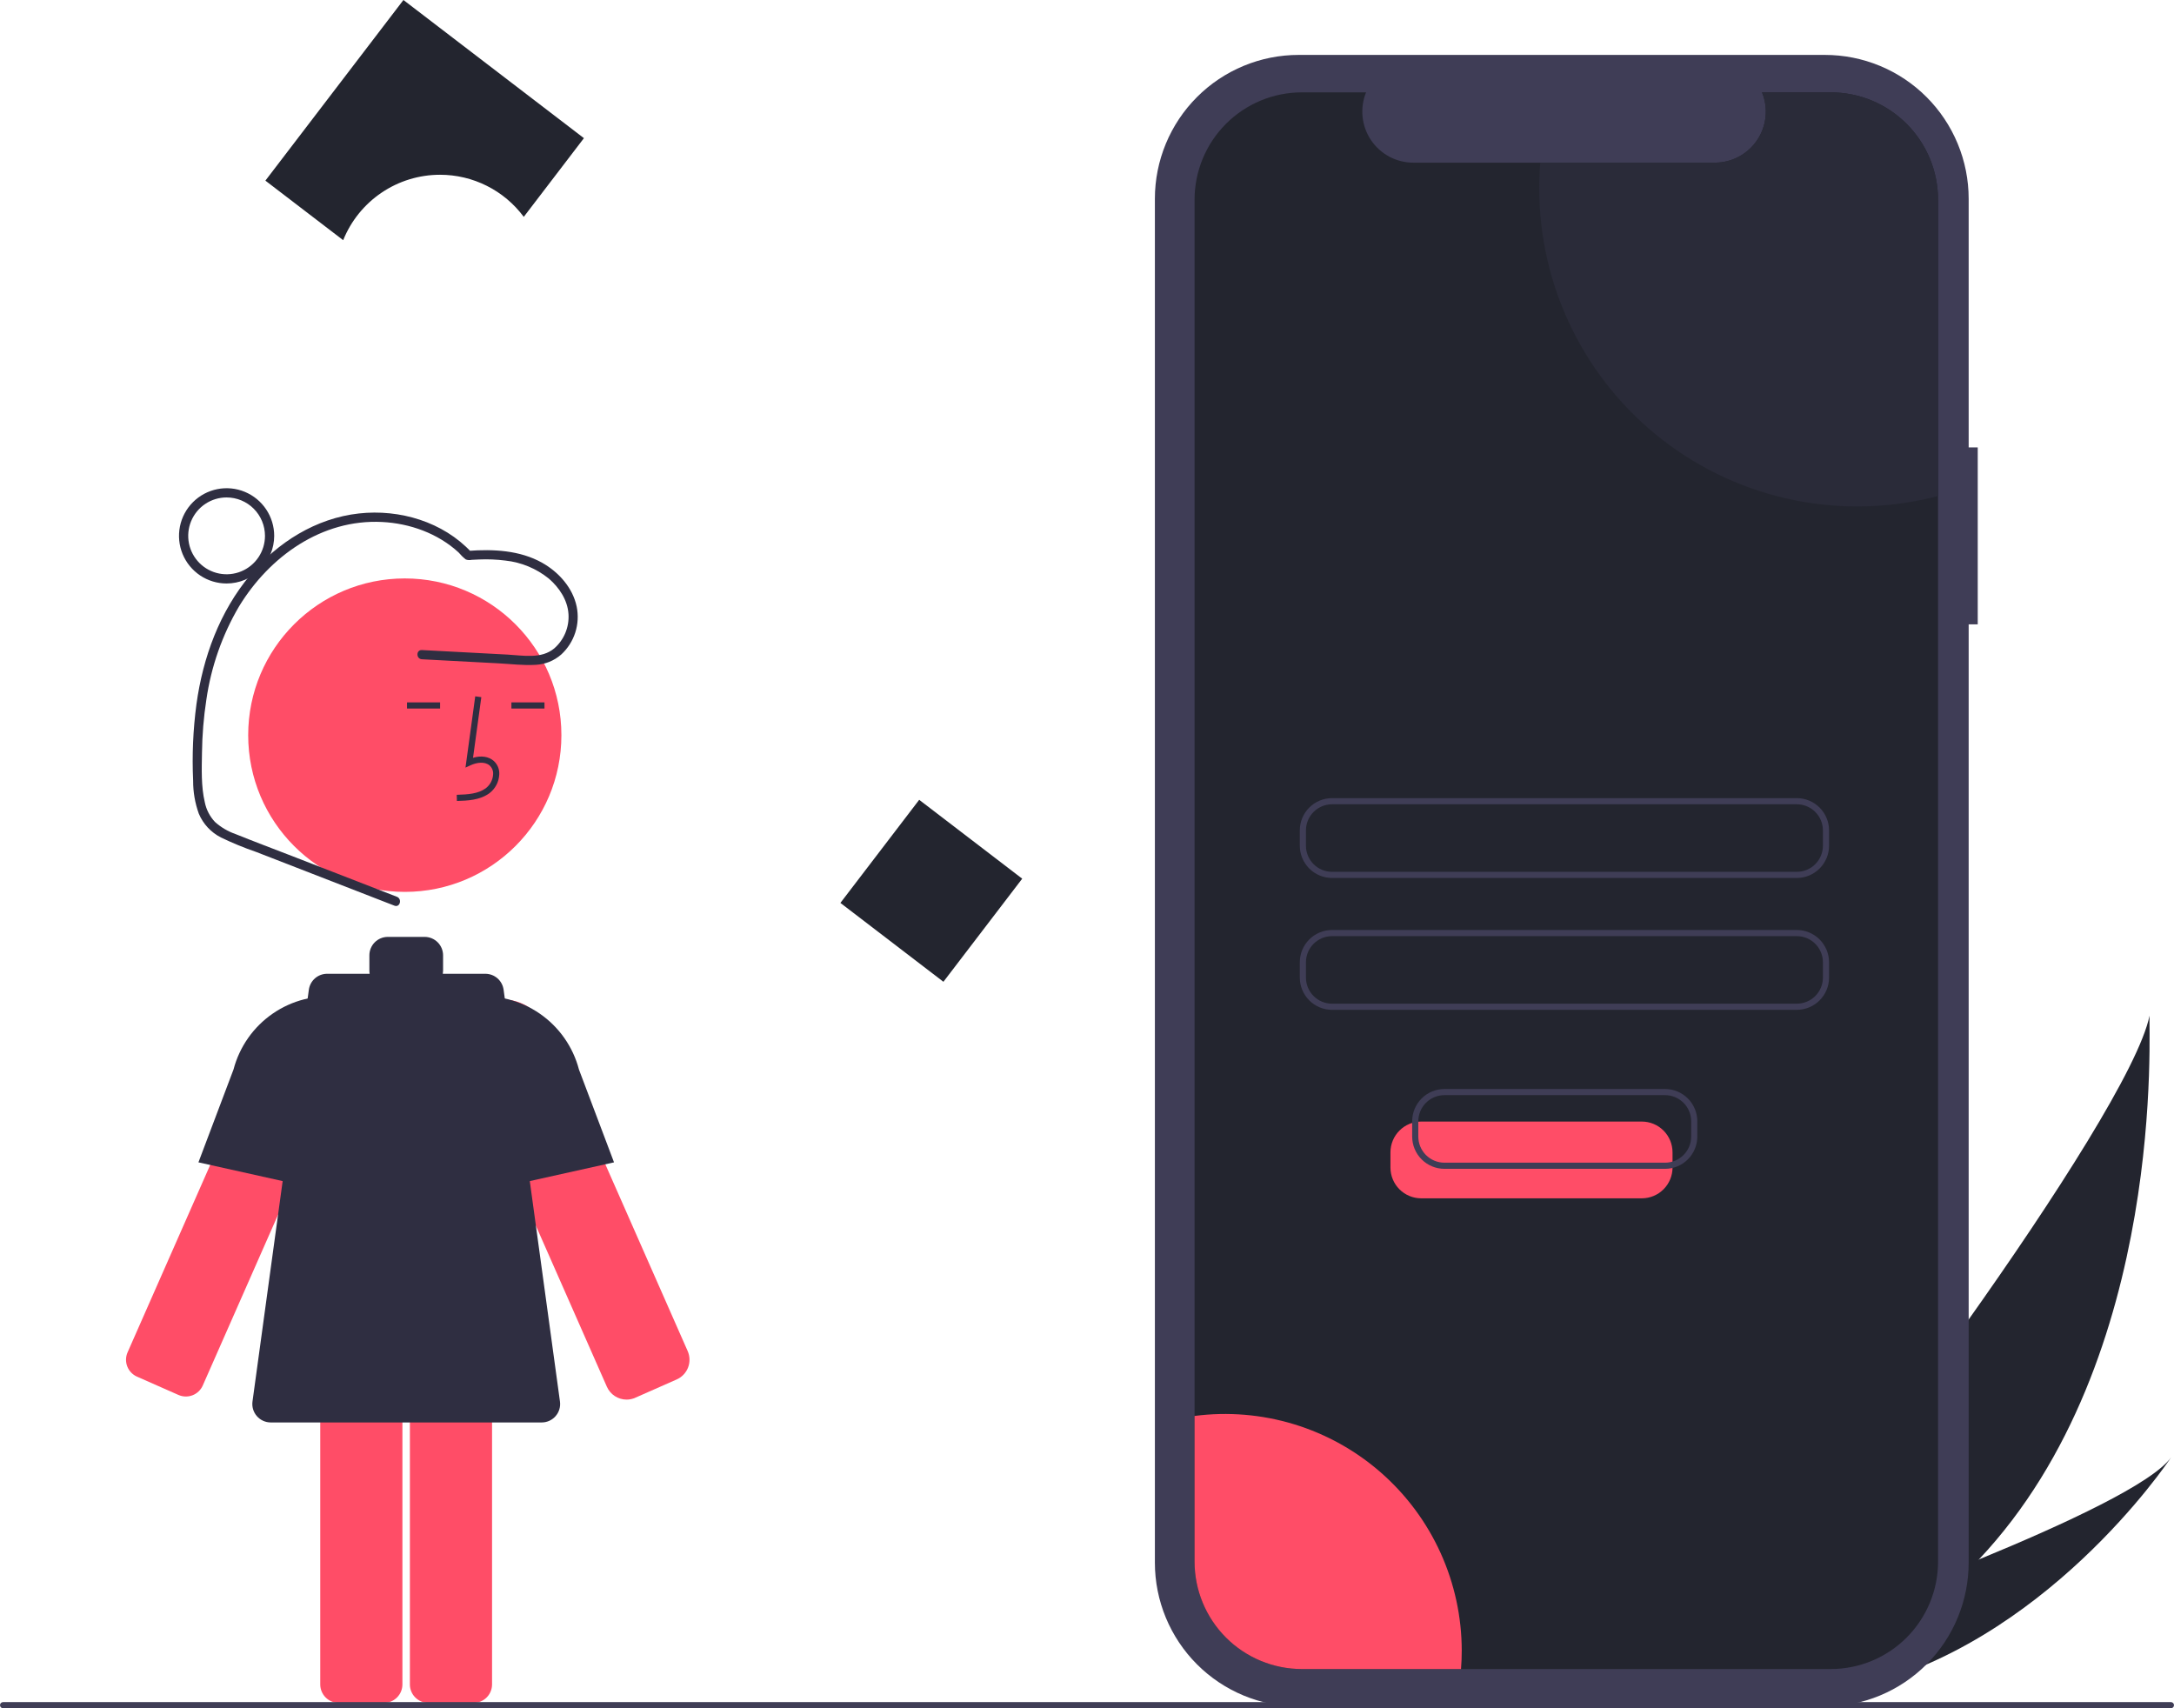 <svg width="280" height="220" viewBox="0 0 280 220" fill="none" xmlns="http://www.w3.org/2000/svg">
<g clip-path="url(#clip0_3351_114546)">
<path d="M254.873 200.837C249.506 206.588 243.355 211.554 236.603 215.588C236.449 215.683 236.291 215.772 236.133 215.865L225.202 206.183C225.317 206.076 225.444 205.957 225.581 205.825C233.726 198.086 274.158 143.973 276.853 130.796C276.667 131.893 279.284 174.945 254.873 200.837Z" fill="#23252F"/>
<path d="M238.713 217.456C238.506 217.505 238.296 217.551 238.085 217.593L229.884 210.33C230.045 210.274 230.232 210.207 230.446 210.134C233.964 208.887 244.444 205.123 254.873 200.836C266.078 196.228 277.23 191.021 279.629 187.686C279.114 188.461 263.266 211.961 238.713 217.456Z" fill="#23252F"/>
<path d="M254.722 57.617H253.554V25.602C253.554 23.168 253.075 20.759 252.144 18.51C251.214 16.262 249.85 14.22 248.131 12.499C246.411 10.778 244.37 9.413 242.124 8.482C239.877 7.551 237.469 7.072 235.038 7.072H167.259C164.827 7.072 162.419 7.551 160.173 8.482C157.926 9.413 155.885 10.778 154.166 12.499C152.447 14.22 151.083 16.262 150.152 18.51C149.222 20.759 148.743 23.168 148.743 25.601V201.243C148.743 203.677 149.222 206.086 150.152 208.334C151.083 210.582 152.447 212.625 154.166 214.346C155.885 216.067 157.926 217.431 160.173 218.363C162.419 219.294 164.827 219.773 167.259 219.773H235.038C237.469 219.773 239.877 219.294 242.123 218.363C244.37 217.431 246.411 216.067 248.13 214.346C249.85 212.625 251.214 210.583 252.144 208.334C253.075 206.086 253.554 203.677 253.554 201.243V80.407H254.722V57.617Z" fill="#3F3D56"/>
<path d="M249.612 25.729V201.115C249.612 202.932 249.255 204.732 248.559 206.41C247.864 208.089 246.846 209.615 245.561 210.899C244.277 212.184 242.753 213.203 241.075 213.898C239.397 214.593 237.599 214.951 235.783 214.95H167.677C165.862 214.95 164.064 214.592 162.387 213.897C160.709 213.202 159.185 212.183 157.901 210.898C156.618 209.613 155.599 208.088 154.905 206.409C154.21 204.731 153.852 202.932 153.853 201.115V25.729C153.852 23.912 154.21 22.113 154.905 20.434C155.599 18.755 156.618 17.23 157.901 15.945C159.185 14.661 160.709 13.642 162.387 12.946C164.064 12.251 165.862 11.893 167.677 11.894H175.942C175.537 12.892 175.382 13.975 175.493 15.047C175.603 16.119 175.975 17.147 176.576 18.041C177.177 18.936 177.988 19.669 178.939 20.176C179.889 20.683 180.949 20.948 182.026 20.949H220.855C221.932 20.95 222.994 20.685 223.945 20.179C224.896 19.672 225.708 18.939 226.309 18.045C226.911 17.15 227.283 16.12 227.392 15.048C227.502 13.975 227.346 12.892 226.939 11.894H235.783C237.599 11.893 239.397 12.25 241.075 12.945C242.753 13.64 244.277 14.659 245.561 15.944C246.846 17.229 247.864 18.754 248.559 20.433C249.255 22.112 249.612 23.911 249.612 25.729V25.729Z" fill="#23252F"/>
<path d="M188.265 212.568C188.265 213.372 188.235 214.166 188.17 214.95H167.677C165.862 214.95 164.064 214.592 162.387 213.897C160.709 213.202 159.185 212.183 157.901 210.898C156.618 209.613 155.599 208.088 154.905 206.41C154.21 204.731 153.852 202.932 153.853 201.115V182.355C158.148 181.796 162.513 182.16 166.657 183.422C170.801 184.684 174.629 186.815 177.885 189.674C181.142 192.533 183.752 196.053 185.541 200.001C187.331 203.949 188.259 208.233 188.265 212.568H188.265Z" fill="#FF4D67"/>
<path d="M22.986 179.651C23.562 179.904 24.214 179.919 24.801 179.691C25.387 179.464 25.86 179.013 26.114 178.437L44.575 136.566C44.998 135.608 45.127 134.546 44.946 133.514C44.766 132.483 44.283 131.528 43.56 130.77C42.837 130.013 41.906 129.487 40.885 129.26C39.863 129.032 38.797 129.113 37.821 129.491H37.821C36.694 129.922 35.751 130.73 35.152 131.779C35.056 131.945 34.97 132.116 34.893 132.291L16.432 174.162C16.306 174.447 16.238 174.754 16.231 175.066C16.224 175.378 16.278 175.688 16.391 175.979C16.503 176.269 16.672 176.535 16.887 176.761C17.103 176.986 17.36 177.167 17.645 177.293L22.986 179.651Z" fill="#FF4D67"/>
<path d="M80.7 180.25C80.163 180.249 79.637 180.092 79.187 179.799C78.737 179.506 78.382 179.088 78.164 178.597L59.703 136.726C59.116 135.394 59.062 133.887 59.551 132.516C60.04 131.144 61.036 130.013 62.333 129.354C63.63 128.695 65.131 128.559 66.526 128.973C67.921 129.388 69.103 130.321 69.831 131.582V131.582C69.934 131.76 70.026 131.943 70.109 132.131L88.57 174.002C88.866 174.674 88.884 175.437 88.618 176.122C88.353 176.807 87.826 177.359 87.155 177.655L81.633 180.093L81.63 180.087C81.332 180.195 81.017 180.25 80.7 180.25V180.25Z" fill="#FF4D67"/>
<path d="M55.164 165.872C54.535 165.872 53.931 166.123 53.486 166.568C53.042 167.013 52.791 167.617 52.791 168.246V216.933C52.791 217.562 53.042 218.166 53.486 218.611C53.931 219.056 54.535 219.307 55.164 219.307H61.001C61.63 219.307 62.233 219.056 62.678 218.611C63.123 218.166 63.373 217.562 63.374 216.933V168.246C63.373 167.617 63.123 167.013 62.678 166.568C62.233 166.123 61.63 165.872 61.001 165.872H55.164Z" fill="#FF4D67"/>
<path d="M43.619 165.872C42.99 165.872 42.386 166.123 41.942 166.568C41.497 167.013 41.247 167.617 41.246 168.246V216.933C41.247 217.562 41.497 218.166 41.942 218.611C42.386 219.056 42.99 219.307 43.619 219.307H49.456C50.085 219.307 50.688 219.056 51.133 218.611C51.578 218.166 51.828 217.562 51.829 216.933V168.246C51.828 167.617 51.578 167.013 51.133 166.568C50.688 166.123 50.085 165.872 49.456 165.872H43.619Z" fill="#FF4D67"/>
<path d="M279.605 220H0.395C0.291 220 0.19 219.958 0.116 219.884C0.042 219.81 0 219.709 0 219.604C0 219.499 0.042 219.399 0.116 219.324C0.19 219.25 0.291 219.208 0.395 219.208H279.605C279.709 219.208 279.81 219.25 279.884 219.324C279.958 219.399 280 219.499 280 219.604C280 219.709 279.958 219.81 279.884 219.884C279.81 219.958 279.709 220 279.605 220Z" fill="#3F3D56"/>
<path d="M211.458 154.328H183.038C181.99 154.327 180.985 153.91 180.243 153.168C179.502 152.426 179.085 151.42 179.083 150.371V148.401C179.085 147.351 179.502 146.345 180.243 145.603C180.985 144.861 181.99 144.444 183.038 144.443H211.458C212.507 144.444 213.512 144.861 214.253 145.603C214.995 146.345 215.412 147.351 215.413 148.401V150.371C215.412 151.42 214.995 152.426 214.253 153.168C213.512 153.91 212.507 154.327 211.458 154.328V154.328Z" fill="#FF4D67"/>
<path d="M214.453 150.531H186.033C184.932 150.529 183.876 150.091 183.098 149.312C182.319 148.533 181.881 147.477 181.88 146.375V144.405C181.881 143.303 182.319 142.247 183.098 141.468C183.876 140.689 184.932 140.251 186.033 140.249H214.453C215.554 140.251 216.609 140.689 217.388 141.468C218.166 142.247 218.604 143.303 218.605 144.405V146.375C218.604 147.477 218.166 148.533 217.388 149.312C216.609 150.091 215.554 150.529 214.453 150.531V150.531ZM186.033 141.041C185.141 141.042 184.287 141.397 183.657 142.027C183.027 142.658 182.672 143.513 182.671 144.405V146.375C182.672 147.267 183.027 148.122 183.657 148.753C184.287 149.383 185.141 149.738 186.033 149.739H214.453C215.344 149.738 216.198 149.383 216.829 148.753C217.459 148.122 217.813 147.267 217.814 146.375V144.405C217.813 143.513 217.459 142.658 216.829 142.027C216.198 141.397 215.344 141.042 214.453 141.041H186.033Z" fill="#3F3D56"/>
<path d="M43.817 153.756L25.557 149.695L30.077 137.73C30.847 134.806 32.639 132.254 35.127 130.538C37.616 128.823 40.637 128.056 43.642 128.379L43.817 128.398L43.817 153.756Z" fill="#2F2E41"/>
<path d="M228.427 133.85H168.565C167.516 133.849 166.511 133.432 165.769 132.69C165.028 131.948 164.611 130.942 164.61 129.893V127.923C164.611 126.873 165.028 125.867 165.769 125.125C166.511 124.383 167.516 123.966 168.565 123.965H228.427C229.476 123.966 230.481 124.383 231.222 125.125C231.964 125.867 232.381 126.873 232.382 127.923V129.893C232.381 130.942 231.964 131.948 231.222 132.69C230.481 133.432 229.476 133.849 228.427 133.85V133.85Z" fill="#23252F"/>
<path d="M72.12 180.496L64.861 127.461C64.783 126.893 64.502 126.371 64.07 125.994C63.638 125.617 63.083 125.409 62.51 125.409H57.03C57.053 125.278 57.065 125.146 57.066 125.013V123.034C57.066 122.405 56.816 121.801 56.371 121.355C55.926 120.91 55.322 120.66 54.693 120.66H49.947C49.318 120.66 48.714 120.91 48.269 121.355C47.824 121.801 47.574 122.405 47.574 123.034V125.013C47.575 125.146 47.587 125.278 47.61 125.409H42.13C41.557 125.409 41.003 125.617 40.57 125.994C40.138 126.372 39.857 126.893 39.779 127.461L32.52 180.496C32.474 180.832 32.5 181.173 32.597 181.498C32.694 181.823 32.86 182.123 33.083 182.379C33.305 182.634 33.58 182.839 33.889 182.98C34.197 183.12 34.532 183.193 34.871 183.193H69.769C70.108 183.193 70.443 183.12 70.752 182.98C71.06 182.839 71.335 182.634 71.558 182.379C71.78 182.123 71.946 181.823 72.043 181.498C72.14 181.173 72.166 180.832 72.12 180.496V180.496Z" fill="#2F2E41"/>
<path d="M60.823 153.756V128.398L60.999 128.379C64.007 128.057 67.031 128.825 69.522 130.545C72.012 132.265 73.803 134.822 74.57 137.751L79.083 149.695L60.823 153.756Z" fill="#2F2E41"/>
<path d="M231.422 130.053H171.559C170.458 130.051 169.403 129.613 168.624 128.834C167.846 128.055 167.408 126.999 167.407 125.897V123.927C167.408 122.825 167.846 121.769 168.624 120.99C169.403 120.211 170.458 119.772 171.559 119.771H231.422C232.523 119.772 233.578 120.211 234.357 120.99C235.135 121.769 235.573 122.825 235.574 123.927V125.897C235.573 126.999 235.135 128.055 234.357 128.834C233.578 129.613 232.523 130.051 231.422 130.053V130.053ZM171.559 120.563C170.668 120.564 169.814 120.919 169.183 121.549C168.553 122.18 168.199 123.035 168.198 123.927V125.897C168.199 126.789 168.553 127.644 169.183 128.275C169.814 128.905 170.668 129.26 171.559 129.261H231.422C232.313 129.26 233.168 128.905 233.798 128.275C234.428 127.644 234.782 126.789 234.783 125.897V123.927C234.782 123.035 234.428 122.18 233.798 121.549C233.168 120.919 232.313 120.564 231.422 120.563H171.559Z" fill="#3F3D56"/>
<path d="M228.427 116.869H168.565C167.516 116.868 166.511 116.45 165.769 115.708C165.028 114.966 164.611 113.96 164.61 112.911V110.941C164.611 109.892 165.028 108.886 165.769 108.144C166.511 107.402 167.516 106.984 168.565 106.983H228.427C229.476 106.984 230.481 107.402 231.222 108.144C231.964 108.886 232.381 109.892 232.382 110.941V112.911C232.381 113.96 231.964 114.966 231.222 115.708C230.481 116.45 229.476 116.868 228.427 116.869Z" fill="#23252F"/>
<path d="M131.655 113.162L118.387 103.006L108.24 116.284L121.507 126.44L131.655 113.162Z" fill="#23252F"/>
<path d="M231.422 113.071H171.559C170.458 113.07 169.403 112.631 168.624 111.852C167.846 111.073 167.408 110.017 167.407 108.915V106.945C167.408 105.843 167.846 104.787 168.624 104.008C169.403 103.229 170.458 102.791 171.559 102.79H231.422C232.523 102.791 233.578 103.229 234.357 104.008C235.135 104.787 235.573 105.843 235.574 106.945V108.915C235.573 110.017 235.135 111.073 234.357 111.852C233.578 112.631 232.523 113.07 231.422 113.071V113.071ZM171.559 103.581C170.668 103.582 169.814 103.937 169.183 104.568C168.553 105.198 168.199 106.053 168.198 106.945V108.915C168.199 109.807 168.553 110.662 169.183 111.293C169.814 111.924 170.668 112.278 171.559 112.279H231.422C232.313 112.278 233.168 111.924 233.798 111.293C234.428 110.662 234.782 109.807 234.783 108.915V106.945C234.782 106.053 234.428 105.198 233.798 104.568C233.168 103.937 232.313 103.582 231.422 103.581H171.559Z" fill="#3F3D56"/>
<path d="M52.135 114.864C63.275 114.864 72.305 105.827 72.305 94.68C72.305 83.532 63.275 74.495 52.135 74.495C40.996 74.495 31.966 83.532 31.966 94.68C31.966 105.827 40.996 114.864 52.135 114.864Z" fill="#FF4D67"/>
<path d="M70.127 90.459H65.867V91.25H70.127V90.459Z" fill="#2F2E41"/>
<path d="M56.681 90.459H52.421V91.25H56.681V90.459Z" fill="#2F2E41"/>
<path d="M58.847 103.153C60.155 103.116 61.782 103.071 63.036 102.155C63.409 101.871 63.715 101.508 63.934 101.093C64.153 100.678 64.278 100.22 64.301 99.751C64.324 99.418 64.269 99.084 64.142 98.776C64.014 98.467 63.817 98.192 63.565 97.973C62.911 97.419 61.955 97.289 60.924 97.592L61.992 89.785L61.208 89.678L59.953 98.856L60.608 98.555C61.366 98.207 62.408 98.03 63.055 98.577C63.214 98.721 63.338 98.898 63.417 99.097C63.496 99.296 63.528 99.51 63.511 99.723C63.492 100.072 63.398 100.413 63.235 100.722C63.072 101.031 62.845 101.302 62.569 101.515C61.593 102.228 60.297 102.32 58.825 102.362L58.847 103.153Z" fill="#2F2E41"/>
<path d="M51.12 115.494L37.169 110.075C34.888 109.189 32.594 108.33 30.325 107.413C29.353 107.074 28.457 106.546 27.69 105.859C27.022 105.152 26.567 104.27 26.377 103.316C25.893 101.269 25.98 99.031 26.015 96.943C26.042 94.658 26.23 92.378 26.577 90.119C27.186 85.875 28.617 81.791 30.789 78.095C34.702 71.671 41.442 66.838 49.196 67.224C52.786 67.402 56.396 68.691 59.063 71.147C59.341 71.48 59.653 71.783 59.994 72.051C60.231 72.14 60.489 72.157 60.736 72.1C61.062 72.08 61.387 72.064 61.713 72.053C62.844 72.005 63.978 72.052 65.101 72.195C67.148 72.416 69.088 73.222 70.689 74.517C72.022 75.664 73.106 77.284 73.218 79.084C73.272 79.91 73.135 80.738 72.819 81.503C72.502 82.269 72.015 82.951 71.393 83.497C69.729 84.901 67.354 84.408 65.358 84.302L58.044 83.914L54.338 83.718C53.575 83.677 53.577 84.865 54.338 84.905L64.187 85.427C65.77 85.511 67.401 85.717 68.985 85.622C70.203 85.567 71.365 85.099 72.281 84.295C73.118 83.526 73.741 82.552 74.09 81.47C74.439 80.388 74.502 79.234 74.273 78.12C73.765 75.691 71.959 73.682 69.841 72.486C66.959 70.86 63.518 70.704 60.294 70.944L60.713 71.118C57.066 67.201 51.479 65.547 46.235 66.126C40.697 66.737 35.772 69.829 32.233 74.056C28.288 78.77 26.137 84.647 25.302 90.691C24.867 93.954 24.723 97.249 24.874 100.537C24.867 101.988 25.115 103.428 25.606 104.792C26.166 106.121 27.179 107.207 28.464 107.858C29.937 108.57 31.451 109.192 32.999 109.723L38.139 111.719L48.235 115.641L50.804 116.639C51.517 116.916 51.825 115.768 51.12 115.494Z" fill="#2F2E41"/>
<path d="M29.185 75.145C27.972 75.145 26.787 74.786 25.779 74.112C24.771 73.437 23.985 72.479 23.521 71.358C23.057 70.237 22.936 69.004 23.172 67.814C23.409 66.624 23.993 65.531 24.85 64.673C25.707 63.815 26.8 63.231 27.989 62.994C29.178 62.757 30.41 62.879 31.53 63.343C32.651 63.807 33.608 64.594 34.282 65.603C34.955 66.611 35.315 67.797 35.315 69.011C35.313 70.637 34.666 72.197 33.517 73.347C32.368 74.497 30.81 75.144 29.185 75.145ZM29.185 64.064C28.207 64.064 27.251 64.354 26.438 64.897C25.625 65.441 24.992 66.214 24.617 67.118C24.243 68.022 24.145 69.016 24.336 69.976C24.527 70.936 24.998 71.817 25.689 72.509C26.38 73.201 27.261 73.672 28.22 73.863C29.179 74.054 30.173 73.956 31.076 73.581C31.98 73.207 32.752 72.573 33.295 71.759C33.838 70.946 34.128 69.989 34.128 69.011C34.127 67.699 33.605 66.442 32.679 65.514C31.752 64.587 30.495 64.065 29.185 64.064V64.064Z" fill="#2F2E41"/>
<path d="M249.612 25.729V63.878C243.555 65.472 237.213 65.655 231.074 64.412C224.935 63.169 219.163 60.534 214.202 56.708C209.24 52.883 205.222 47.969 202.456 42.345C199.69 36.722 198.25 30.538 198.246 24.27C198.246 23.151 198.291 22.044 198.381 20.949H220.855C221.932 20.95 222.994 20.685 223.945 20.179C224.896 19.672 225.708 18.939 226.309 18.045C226.911 17.15 227.283 16.12 227.392 15.048C227.502 13.975 227.346 12.892 226.939 11.894H235.783C237.599 11.893 239.397 12.25 241.075 12.945C242.752 13.64 244.277 14.659 245.561 15.944C246.846 17.229 247.864 18.754 248.559 20.433C249.255 22.112 249.612 23.911 249.612 25.729V25.729Z" fill="#2A2B39"/>
<path d="M56.67 22.507C58.767 22.505 60.834 22.995 62.708 23.937C64.581 24.878 66.208 26.246 67.458 27.93L75.206 17.793L51.96 0L34.181 23.263L44.2 30.932C45.202 28.444 46.925 26.312 49.147 24.811C51.37 23.309 53.989 22.507 56.67 22.507V22.507Z" fill="#23252F"/>
</g>
<defs>
<clipPath id="clip0_3351_114546">
<rect width="280" height="220" fill="white"/>
</clipPath>
</defs>
</svg>
